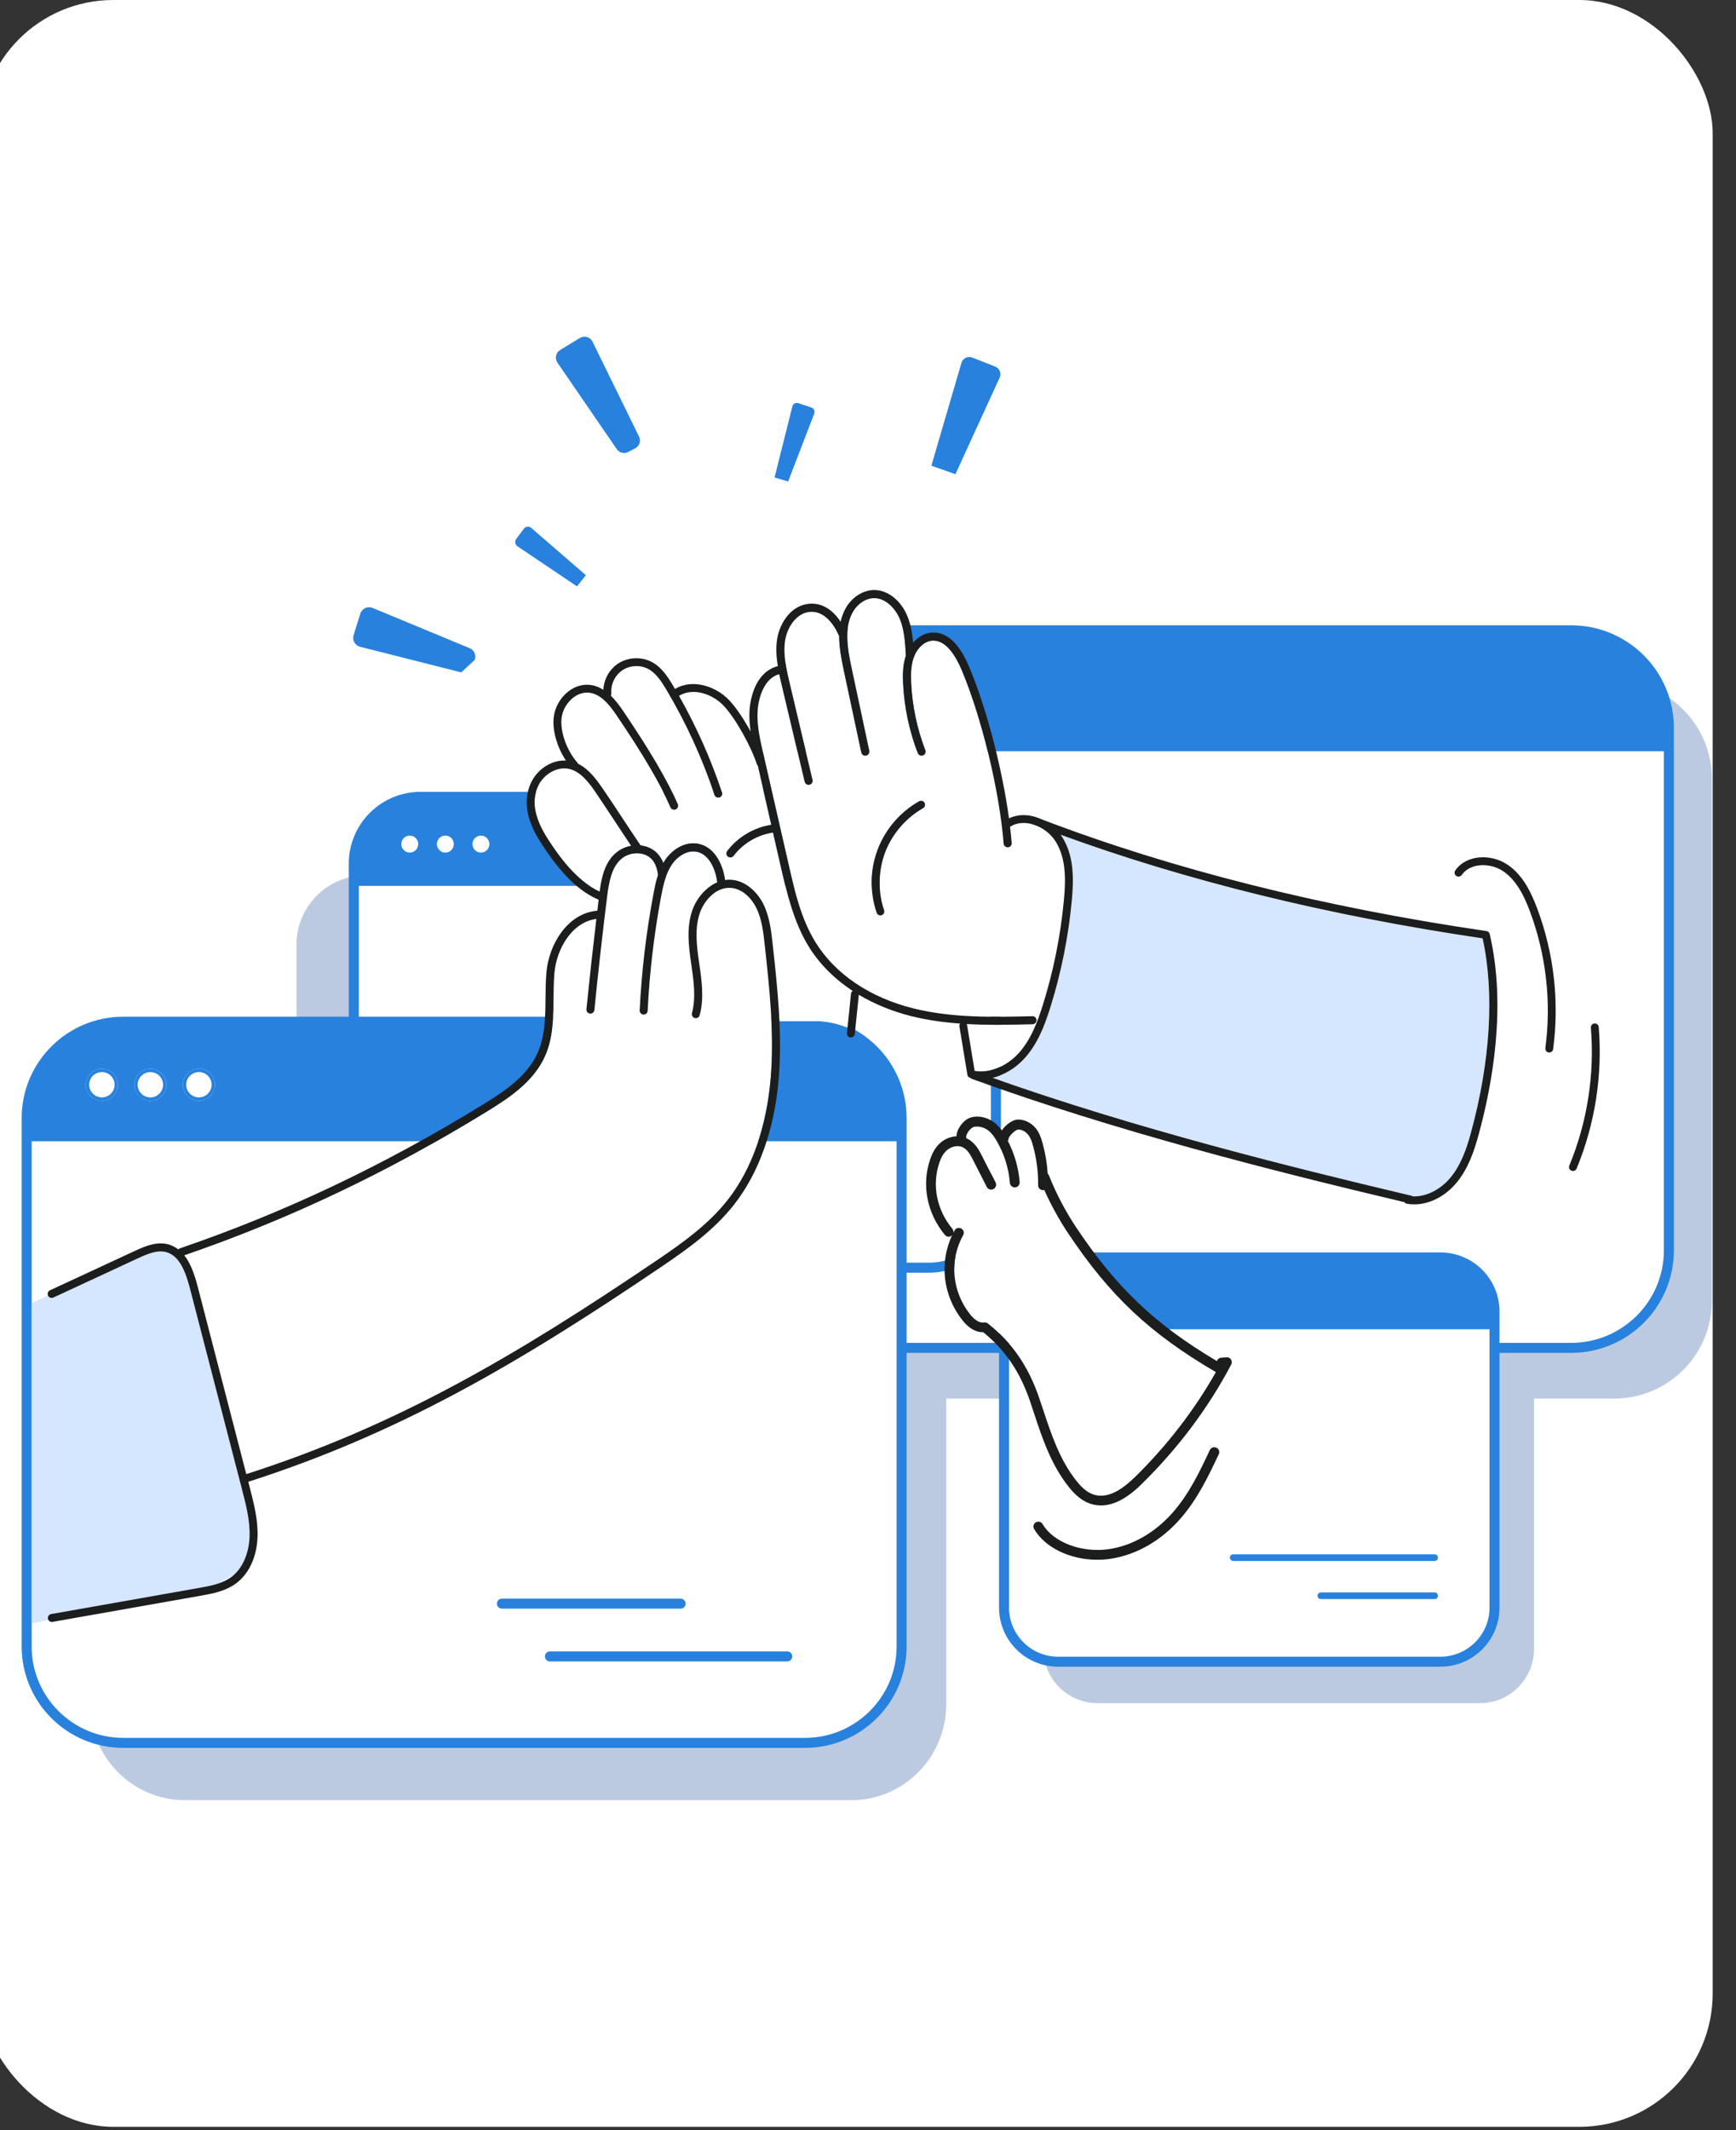 <svg width="521" height="639" viewBox="0 0 521 639" fill="none" xmlns="http://www.w3.org/2000/svg">
<rect x="0" y="0" width="521" height="639" fill="#333333" stroke="none"/>
<g clip-path="url(#clip0_643_136)">
<rect x="-6" width="520" height="638" rx="40" fill="white"/>
<path d="M279.52 139.692L288.54 108.862C288.95 107.472 290.46 106.732 291.81 107.262L298.68 109.972C299.99 110.492 300.6 112.002 300.01 113.292L286.74 142.252" fill="#2881DD"/>
<path d="M142.46 197.962C143 196.572 142.33 195.012 140.95 194.442L111.81 182.362C110.32 181.742 108.62 182.542 108.14 184.082L106.12 190.552C105.65 192.052 106.54 193.642 108.07 194.022L138.42 201.702" fill="#2881DD"/>
<path d="M174.02 101.383L168.11 104.993C166.8 105.793 166.43 107.523 167.3 108.793L185.09 134.723C185.86 135.843 187.33 136.203 188.53 135.583L190.62 134.493C191.91 133.823 192.42 132.243 191.78 130.943L177.82 102.493C177.13 101.083 175.37 100.573 174.02 101.393V101.383Z" fill="#2881DD"/>
<path d="M175.83 172.542L159.44 158.362C158.76 157.772 157.73 157.892 157.2 158.612L154.92 161.692C154.4 162.392 154.57 163.392 155.3 163.882L173.17 175.902" fill="#2881DD"/>
<path d="M232.45 143.243L237.8 121.913C238 121.133 238.82 120.683 239.58 120.933L243.52 122.253C244.27 122.503 244.66 123.333 244.37 124.063L236.53 144.433" fill="#2881DD"/>
<path d="M484.38 204.281H272.725C256.505 204.281 243.355 217.388 243.355 233.556V390.274C243.355 406.442 256.505 419.549 272.725 419.549H484.38C500.601 419.549 513.75 406.442 513.75 390.274V233.556C513.75 217.388 500.601 204.281 484.38 204.281Z" fill="#BCCAE1"/>
<path d="M444.109 389.646H329.443C320.458 389.646 313.174 396.907 313.174 405.863V494.704C313.174 503.66 320.458 510.92 329.443 510.92H444.109C453.094 510.92 460.378 503.66 460.378 494.704V405.863C460.378 396.907 453.094 389.646 444.109 389.646Z" fill="#BCCAE1"/>
<path d="M264.804 262.589H109.783C98.294 262.589 88.981 271.872 88.981 283.324V390.324C88.981 401.776 98.294 411.059 109.783 411.059H264.804C276.293 411.059 285.607 401.776 285.607 390.324V283.324C285.607 271.872 276.293 262.589 264.804 262.589Z" fill="#BCCAE1"/>
<path d="M255.602 324H55.398C39.714 324 27 336.928 27 352.876V511.124C27 527.072 39.714 540 55.398 540H255.602C271.286 540 284 527.072 284 511.124V352.876C284 336.928 271.286 324 255.602 324Z" fill="#BCCAE1"/>
<path d="M471.488 189.07H259.833C243.612 189.07 230.463 202.177 230.463 218.345V375.063C230.463 391.231 243.612 404.338 259.833 404.338H471.488C487.708 404.338 500.858 391.231 500.858 375.063V218.345C500.858 202.177 487.708 189.07 471.488 189.07Z" fill="white" stroke="#2881DD" stroke-width="3" stroke-miterlimit="10"/>
<path d="M432.259 377.204H317.593C308.608 377.204 301.324 384.464 301.324 393.42V482.261C301.324 491.217 308.608 498.478 317.593 498.478H432.259C441.244 498.478 448.528 491.217 448.528 482.261V393.42C448.528 384.464 441.244 377.204 432.259 377.204Z" fill="white" stroke="#2881DD" stroke-width="3" stroke-miterlimit="10"/>
<path d="M278.812 239.028H126.261C115.17 239.028 106.178 247.991 106.178 259.047V360.26C106.178 371.316 115.17 380.279 126.261 380.279H278.812C289.904 380.279 298.895 371.316 298.895 360.26V259.047C298.895 247.991 289.904 239.028 278.812 239.028Z" fill="white" stroke="#2881DD" stroke-width="3" stroke-miterlimit="10"/>
<path d="M241.573 306.49H37.016C20.991 306.49 8 319.439 8 335.411V493.906C8 509.879 20.991 522.828 37.016 522.828H241.573C257.598 522.828 270.589 509.879 270.589 493.906V335.411C270.589 319.439 257.598 306.49 241.573 306.49Z" fill="white" stroke="#2881DD" stroke-width="3" stroke-miterlimit="10"/>
<path d="M125.99 239.633H279.749C289.939 239.633 298.218 247.877 298.218 258.04V265.052C298.218 265.164 298.125 265.258 298.009 265.258H107.521V258.04C107.521 247.887 115.79 239.633 125.99 239.633Z" fill="#2881DD" stroke="#2881DD"/>
<path d="M126.012 253.209C126.012 254.898 124.651 256.262 122.978 256.262C121.306 256.262 119.945 254.898 119.945 253.209C119.945 251.52 121.306 250.156 122.978 250.156C124.651 250.156 126.012 251.52 126.012 253.209Z" fill="white" stroke="#2881DD"/>
<path d="M136.694 253.209C136.694 254.898 135.334 256.262 133.661 256.262C131.989 256.262 130.628 254.898 130.628 253.209C130.628 251.52 131.989 250.156 133.661 250.156C135.334 250.156 136.694 251.52 136.694 253.209Z" fill="white" stroke="#2881DD"/>
<path d="M147.367 253.209C147.367 254.898 146.006 256.262 144.334 256.262C142.661 256.262 141.301 254.898 141.301 253.209C141.301 251.52 142.661 250.156 144.334 250.156C146.006 250.156 147.367 251.52 147.367 253.209Z" fill="white" stroke="#2881DD"/>
<path d="M316.384 377.59H433.645C441.646 377.59 448.143 384.068 448.143 392.039V398.189C448.143 398.223 448.118 398.25 448.08 398.25H301.887V392.039C301.887 384.068 308.384 377.59 316.384 377.59Z" fill="#2881DD" stroke="#2881DD"/>
<path d="M315.852 388.537C315.852 389.887 314.833 390.925 313.642 390.925C312.451 390.925 311.433 389.887 311.433 388.537C311.433 387.188 312.451 386.149 313.642 386.149C314.833 386.149 315.852 387.188 315.852 388.537Z" fill="white" stroke="#2881DD"/>
<path d="M324.054 388.537C324.054 389.887 323.035 390.925 321.845 390.925C320.654 390.925 319.635 389.887 319.635 388.537C319.635 387.188 320.654 386.149 321.845 386.149C323.035 386.149 324.054 387.188 324.054 388.537Z" fill="white" stroke="#2881DD"/>
<path d="M332.256 388.537C332.256 389.887 331.238 390.925 330.047 390.925C328.856 390.925 327.837 389.887 327.837 388.537C327.837 387.188 328.856 386.149 330.047 386.149C331.238 386.149 332.256 387.188 332.256 388.537Z" fill="white" stroke="#2881DD"/>
<path d="M257.03 189.789H474.406C488.588 189.789 500.098 201.264 500.098 215.395V224.391C500.098 224.654 499.885 224.868 499.618 224.868H231.328V215.395C231.328 201.264 242.838 189.789 257.019 189.789H257.03Z" fill="#2881DD" stroke="#2881DD"/>
<path d="M257.759 208.372C257.759 210.743 255.772 212.692 253.288 212.692C250.804 212.692 248.816 210.743 248.816 208.372C248.816 206 250.804 204.052 253.288 204.052C255.772 204.052 257.759 206 257.759 208.372Z" fill="#2881DD" stroke="#2881DD"/>
<path d="M272.789 208.372C272.789 210.743 270.801 212.692 268.317 212.692C265.833 212.692 263.846 210.743 263.846 208.372C263.846 206 265.833 204.052 268.317 204.052C270.801 204.052 272.789 206 272.789 208.372Z" fill="#2881DD" stroke="#2881DD"/>
<path d="M287.817 208.372C287.817 210.743 285.83 212.692 283.345 212.692C280.861 212.692 278.874 210.743 278.874 208.372C278.874 206 280.861 204.052 283.345 204.052C285.83 204.052 287.817 206 287.817 208.372Z" fill="#2881DD" stroke="#2881DD"/>
<path d="M396.416 478.688H430.549" stroke="#2881DD" stroke-width="2" stroke-linecap="round" stroke-linejoin="round"/>
<path d="M370.11 467.261H430.549" stroke="#2881DD" stroke-width="2" stroke-linecap="round" stroke-linejoin="round"/>
<path d="M165.042 496.888H236.268" stroke="#2881DD" stroke-width="3" stroke-linecap="round" stroke-linejoin="round"/>
<path d="M150.629 481.057H204.262" stroke="#2881DD" stroke-width="3" stroke-linecap="round" stroke-linejoin="round"/>
<path d="M9.01 391.141L44.996 374.557L50.845 372.992L56.899 382.994L75.724 456.354L76 465.351C76 465.351 73.233 470.409 72.12 471.248C71.007 472.088 63.535 476.026 63.535 476.026L9.551 486.992L9.551 390.891L9.01 391.141Z" fill="#D5E6FF"/>
<path d="M305.722 315.913C309.38 311.882 311.381 306.542 312.997 301.39C316.186 291.199 318.301 280.644 319.292 270.007C319.854 263.961 319.959 257.676 316.957 252.648C315.738 250.612 313.799 248.939 311.61 247.911C311.558 247.89 311.517 247.879 311.464 247.859C311.433 247.848 311.412 247.817 311.371 247.807C310.641 247.485 309.88 247.235 309.109 247.069C307.525 246.737 305.232 246.654 303.127 247.994C303.325 249.666 303.502 251.297 303.627 252.866C303.679 253.531 303.179 254.112 302.512 254.164C302.48 254.164 302.449 254.164 302.418 254.164C301.793 254.164 301.261 253.687 301.209 253.053C299.948 237.221 294.653 215.312 288.619 200.976C286.92 196.935 284.075 192.156 280.125 192.156C280.083 192.156 280.052 192.156 280.01 192.156C277.446 192.219 275.372 194.442 274.455 196.623C273.319 199.314 273.319 202.451 273.465 205.173C273.83 211.988 275.258 218.678 277.696 225.046C277.936 225.669 277.623 226.365 276.998 226.604C276.373 226.843 275.674 226.531 275.435 225.908C272.902 219.301 271.422 212.362 271.047 205.298C270.901 202.597 270.911 199.501 271.881 196.613C271.881 196.571 271.86 196.54 271.85 196.509C271.651 192.78 271.443 188.926 269.973 185.518C268.712 182.599 265.951 179.576 262.626 179.431C260.145 179.316 257.561 180.885 256.049 183.43C253.267 188.084 254.288 194.39 255.58 200.436L260.875 225.233C261.01 225.887 260.593 226.531 259.937 226.666C259.853 226.687 259.77 226.698 259.687 226.698C259.124 226.698 258.624 226.303 258.499 225.742L253.204 200.945C252.485 197.558 251.849 194.099 251.849 190.785C250.223 187.232 247.357 183.098 242.938 183.555C239.051 183.95 236.341 188.032 235.674 191.866C234.913 196.218 236.028 200.914 237.008 205.059L243.855 233.949C244.012 234.603 243.605 235.247 242.949 235.403C242.855 235.424 242.761 235.434 242.667 235.434C242.115 235.434 241.615 235.06 241.489 234.499L234.642 205.609C234.382 204.519 234.111 203.386 233.871 202.223C229.4 203.449 227.993 208.902 227.597 211.292C226.784 216.091 227.972 221.275 229.014 225.835L236.622 259.12C238.477 267.243 240.395 275.637 244.804 282.743C250.682 292.217 261.073 299.219 274.059 302.47C285.784 305.4 298.009 305.109 309.839 304.828C310.526 304.787 311.068 305.337 311.079 306.013C311.1 306.678 310.568 307.238 309.891 307.249C306.337 307.332 302.751 307.415 299.145 307.415C296.144 307.415 293.121 307.353 290.109 307.176C290.172 307.29 290.224 307.405 290.245 307.54L292.496 321.221C296.936 321.99 302.043 319.954 305.722 315.902V315.913ZM276.998 242.436C271.87 245.334 267.733 250.155 265.638 255.65C263.543 261.145 263.428 267.482 265.336 273.05C265.544 273.663 265.211 274.339 264.596 274.546C264.471 274.588 264.345 274.609 264.21 274.609C263.72 274.609 263.262 274.297 263.095 273.809C260.99 267.648 261.115 260.896 263.428 254.819C265.752 248.731 270.151 243.61 275.831 240.389C276.394 240.067 277.123 240.265 277.446 240.836C277.769 241.408 277.571 242.124 276.998 242.446V242.436Z" fill="white"/>
<path d="M161.239 236.421C159.519 240.826 160.551 245.729 164.501 251.838C167.888 257.084 173.151 264.335 179.967 267.472C180.582 263.036 181.593 258.621 184.908 255.827C186.221 254.726 187.794 254.019 189.441 253.728C187.753 251.225 186.2 248.867 184.668 246.529C182.896 243.839 181.124 241.138 179.123 238.198C176.799 234.77 174.235 231.362 170.639 230.635C167.002 229.897 162.791 232.494 161.249 236.432L161.239 236.421Z" fill="white"/>
<path d="M318.292 250.414C318.542 250.746 318.781 251.089 318.99 251.453C322.346 257.063 322.252 263.794 321.658 270.235C320.657 281.029 318.5 291.749 315.259 302.096C313.56 307.508 311.444 313.129 307.484 317.502C304.764 320.494 301.324 322.52 297.822 323.34C340.012 338.248 384.89 349.56 423.535 358.702C423.702 358.744 423.848 358.816 423.984 358.92C427.892 359.055 432.155 356.998 435.187 353.425C438.491 349.529 440.19 344.418 441.42 339.941C447.298 318.489 448.549 297.785 444.953 281.527C398.605 274.702 356.041 264.241 318.292 250.435V250.414Z" fill="#D5E6FF"/>
<path d="M320.552 369.89C317.863 365.88 315.404 361.372 313.413 356.925C313.288 356.957 313.163 356.977 313.038 356.977H313.017C312.204 356.977 311.547 356.302 311.558 355.492C311.61 351.513 311.089 347.545 310.026 343.67C309.724 342.558 309.327 341.281 308.535 340.304C307.941 339.577 306.857 338.787 305.586 338.777C304.846 338.777 302.824 340.668 302.699 341.478C302.688 341.738 302.595 341.966 302.47 342.174C304.481 346.101 305.68 350.267 306.013 354.557C306.076 355.367 305.471 356.074 304.658 356.136C304.617 356.136 304.575 356.136 304.544 356.136C303.783 356.136 303.137 355.554 303.074 354.785C302.741 350.526 301.479 346.402 299.333 342.538C298.645 341.301 297.759 339.899 296.435 338.954C295.153 338.039 293.506 337.676 292.225 338.019C291.683 338.164 290.807 338.933 290.276 339.961C289.911 340.668 289.942 341.073 289.963 341.146C289.994 341.229 290.015 341.312 290.025 341.395C292.558 342.517 293.861 345.052 294.601 346.485L298.77 354.671C299.134 355.398 298.853 356.281 298.124 356.645C297.394 357.009 296.508 356.728 296.143 356.001L291.974 347.815C291.099 346.09 290.088 344.366 288.347 343.888C286.836 343.483 285.179 344.148 284.199 344.979C283.209 345.831 282.49 347.015 281.886 348.823C279.645 355.492 281.114 362.878 285.825 368.571C286.107 368.914 286.19 369.35 286.128 369.755C286.253 369.516 286.357 369.288 286.482 369.049C286.878 368.342 287.774 368.083 288.483 368.477C289.192 368.872 289.452 369.765 289.056 370.472C284.835 378.024 285.679 387.374 291.203 394.303C291.995 395.3 293.59 396.931 295.31 396.651C295.726 396.588 296.143 396.692 296.466 396.952C303.908 402.894 308.681 409.875 311.975 419.588C312.339 420.658 312.694 421.738 313.048 422.808C315.508 430.257 318.061 437.965 323.147 444.302C325.065 446.691 326.785 447.959 328.723 448.426C332.163 449.247 335.998 447.533 340.438 443.18C350.245 433.571 358.458 422.912 364.93 411.475C364.847 411.444 364.763 411.423 364.69 411.371C345.097 399.892 333.132 388.641 320.563 369.838L320.552 369.89Z" fill="white"/>
<path d="M34.89 325.397C34.89 327.77 32.959 329.696 30.575 329.696C28.19 329.696 26.26 327.77 26.26 325.397C26.26 323.024 28.19 321.098 30.575 321.098C32.959 321.098 34.89 323.024 34.89 325.397Z" fill="white" stroke="#2881DD"/>
<path d="M46.779 321.429C48.981 322.339 50.026 324.855 49.114 327.047C48.203 329.24 45.68 330.283 43.477 329.374C41.275 328.465 40.23 325.949 41.142 323.756C42.053 321.563 44.576 320.52 46.779 321.429Z" fill="white" stroke="#2881DD"/>
<path d="M61.345 321.422C63.548 322.332 64.592 324.848 63.681 327.041C62.77 329.233 60.246 330.277 58.044 329.367C55.841 328.458 54.797 325.942 55.708 323.749C56.619 321.556 59.143 320.513 61.345 321.422Z" fill="white" stroke="#2881DD"/>
<path d="M254.319 308.34L255.372 298.065C255.403 297.723 255.601 297.432 255.862 297.245C250.411 293.661 245.94 289.194 242.73 284.02C238.113 276.572 236.06 267.586 234.246 259.66L231.964 249.677C231.88 249.708 231.807 249.749 231.724 249.77C227.138 250.497 222.907 253.042 220.114 256.73C219.884 257.031 219.53 257.198 219.165 257.198C218.915 257.198 218.665 257.125 218.456 256.959C217.935 256.564 217.831 255.826 218.227 255.307C221.385 251.131 226.169 248.264 231.359 247.443C231.39 247.443 231.432 247.443 231.463 247.443L227.409 229.7C227.284 229.575 227.169 229.419 227.107 229.232C225.544 224.298 220.822 215.54 217.102 211.645C213.85 208.248 208.076 206.087 203.751 208.726C208.962 217.94 213.308 227.664 216.653 237.699C216.862 238.312 216.528 238.987 215.903 239.184C215.778 239.226 215.653 239.247 215.528 239.247C215.028 239.247 214.569 238.935 214.402 238.436C210.734 227.435 205.866 216.808 199.936 206.845C198.487 204.415 196.882 201.942 194.527 200.675C192.151 199.397 189.055 199.542 186.804 201.018C184.553 202.493 183.208 205.287 183.448 207.957C183.469 208.217 183.396 208.456 183.271 208.663C184.668 210.014 185.877 211.624 186.95 213.213C194.986 225.056 200.363 234.219 203.376 241.231C203.636 241.833 203.355 242.519 202.75 242.779C202.594 242.841 202.437 242.872 202.281 242.872C201.823 242.872 201.385 242.602 201.197 242.155C198.248 235.289 192.943 226.251 184.98 214.522C182.792 211.302 180.301 208.258 176.903 207.801C175.256 207.583 173.505 208.102 171.994 209.276C170.108 210.751 168.763 213.099 168.503 215.416C168.044 219.519 170.045 225.139 173.276 228.786C173.359 228.879 173.412 228.993 173.464 229.108C176.642 230.655 178.946 233.751 181.051 236.847C183.052 239.808 184.834 242.509 186.617 245.21C188.388 247.911 190.171 250.601 192.172 253.551C192.182 253.572 192.182 253.583 192.192 253.603C193.057 253.707 193.902 253.925 194.715 254.258C196.726 255.099 198.175 256.689 199.05 258.891C199.248 258.538 199.457 258.195 199.686 257.863C201.791 254.798 205.773 252.17 209.921 253.198C214.621 254.372 216.935 259.442 217.581 264.002C218.248 263.909 218.936 263.888 219.634 263.95C223.501 264.293 227.169 267.191 229.223 271.513C230.994 275.253 231.463 279.533 231.87 283.304C232.693 290.877 233.537 298.585 233.881 306.345H244.418C247.92 306.345 251.245 307.041 254.288 308.308L254.319 308.34Z" fill="white"/>
<path d="M269.212 341.84H9.312V332.035C9.312 318.143 20.614 306.876 34.556 306.876H244.449C247.606 306.876 250.633 307.465 253.426 308.524L253.425 308.524L254.117 308.812C263.245 312.602 269.671 321.577 269.671 332.046V341.385C269.671 341.637 269.469 341.84 269.212 341.84ZM25.259 325.397C25.259 328.324 27.642 330.696 30.574 330.696C33.506 330.696 35.889 328.324 35.889 325.397C35.889 322.47 33.506 320.098 30.574 320.098C27.642 320.098 25.259 322.47 25.259 325.397ZM39.819 325.397C39.819 328.324 42.202 330.696 45.134 330.696C48.066 330.696 50.449 328.324 50.449 325.397C50.449 322.47 48.066 320.098 45.134 320.098C42.202 320.098 39.819 322.47 39.819 325.397ZM54.379 325.397C54.379 328.324 56.762 330.696 59.694 330.696C62.626 330.696 65.009 328.324 65.009 325.397C65.009 322.47 62.626 320.098 59.694 320.098C56.762 320.098 54.379 322.47 54.379 325.397Z" fill="#2881DD" stroke="#2881DD"/>
<path d="M275.831 240.389C270.151 243.609 265.742 248.731 263.429 254.818C261.105 260.906 260.99 267.648 263.095 273.808C263.262 274.296 263.721 274.608 264.21 274.608C264.335 274.608 264.461 274.587 264.596 274.546C265.211 274.338 265.544 273.663 265.336 273.05C263.439 267.481 263.554 261.145 265.638 255.649C267.733 250.154 271.871 245.344 276.999 242.435C277.561 242.113 277.759 241.396 277.447 240.825C277.134 240.254 276.404 240.067 275.831 240.378V240.389Z" fill="#1C1D1D"/>
<path d="M452.238 259.265C447.548 256.2 440.201 256.21 436.751 261.114C436.376 261.644 436.501 262.381 437.043 262.755C437.574 263.129 438.314 263.004 438.689 262.464C441.316 258.735 447.256 258.828 450.956 261.238C455.198 264.002 457.522 269.061 459.065 273.164C464.005 286.264 465.641 300.527 463.786 314.406C463.703 315.05 464.151 315.642 464.797 315.725C464.849 315.725 464.901 315.725 464.953 315.725C465.537 315.725 466.048 315.299 466.121 314.707C468.028 300.444 466.35 285.786 461.264 272.323C459.586 267.887 457.053 262.391 452.238 259.254V259.265Z" fill="#1C1D1D"/>
<path d="M478.533 307.02C477.887 307.072 477.397 307.644 477.45 308.288C478.596 322.322 476.366 336.627 470.977 349.644C470.727 350.246 471.019 350.932 471.624 351.181C471.769 351.244 471.926 351.275 472.072 351.275C472.541 351.275 472.978 351.005 473.166 350.548C478.69 337.188 480.983 322.509 479.805 308.101C479.753 307.457 479.18 306.968 478.533 307.02Z" fill="#1C1D1D"/>
<path d="M368.11 407.175L366.505 407.289C365.89 407.33 365.39 407.746 365.212 408.297C346.63 397.275 335.103 386.325 323.023 368.26C319.792 363.429 316.874 357.861 314.8 352.584C314.717 352.376 314.581 352.189 314.425 352.044C314.227 348.958 313.716 345.894 312.882 342.892C312.465 341.385 311.934 339.806 310.84 338.456C309.526 336.835 307.577 335.859 305.628 335.838C305.628 335.838 305.608 335.838 305.597 335.838C303.857 335.838 301.814 337.417 300.657 339.1C300 338.196 299.198 337.303 298.177 336.565C296.175 335.131 293.601 334.602 291.465 335.183C289.682 335.672 288.286 337.386 287.629 338.705C287.264 339.453 287.077 340.18 287.056 340.855C285.368 340.949 283.648 341.603 282.303 342.756C280.459 344.336 279.604 346.444 279.114 347.899C276.55 355.534 278.218 363.969 283.575 370.452C283.867 370.805 284.284 370.982 284.711 370.982C285.044 370.982 285.378 370.867 285.649 370.649C285.701 370.608 285.732 370.545 285.774 370.493C281.824 378.814 282.991 388.725 288.922 396.153C290.787 398.49 292.955 399.705 295.102 399.643C301.814 405.139 306.17 411.61 309.203 420.555C309.568 421.614 309.922 422.684 310.266 423.765C312.809 431.463 315.446 439.42 320.855 446.172C322.314 447.99 324.649 450.504 328.047 451.315C328.839 451.502 329.641 451.595 330.454 451.595C334.238 451.595 338.208 449.518 342.513 445.3C353.55 434.486 362.638 422.373 369.517 409.304C369.767 408.837 369.736 408.265 369.444 407.819C369.152 407.372 368.631 407.112 368.11 407.154V407.175ZM340.439 443.233C335.999 447.585 332.163 449.299 328.724 448.479C326.786 448.011 325.066 446.744 323.148 444.354C318.062 438.018 315.519 430.309 313.049 422.861C312.695 421.781 312.34 420.711 311.976 419.641C308.682 409.928 303.909 402.947 296.467 397.004C296.144 396.745 295.727 396.641 295.31 396.703C293.591 396.984 291.996 395.353 291.204 394.355C285.67 387.426 284.836 378.066 289.057 370.525C289.453 369.818 289.203 368.925 288.484 368.53C287.775 368.135 286.879 368.385 286.483 369.101C286.358 369.33 286.243 369.569 286.128 369.808C286.201 369.403 286.118 368.966 285.826 368.623C281.115 362.931 279.646 355.545 281.887 348.875C282.491 347.068 283.21 345.883 284.2 345.032C285.18 344.19 286.837 343.525 288.348 343.941C290.089 344.408 291.1 346.143 291.975 347.868L296.144 356.054C296.509 356.781 297.405 357.061 298.124 356.698C298.854 356.334 299.135 355.441 298.771 354.724L294.602 346.538C293.872 345.104 292.569 342.58 290.026 341.448C290.005 341.364 289.995 341.281 289.964 341.198C289.933 341.126 289.912 340.72 290.276 340.014C290.798 338.986 291.673 338.217 292.225 338.071C293.507 337.718 295.154 338.092 296.436 339.006C297.76 339.952 298.646 341.354 299.333 342.59C301.48 346.455 302.731 350.579 303.075 354.838C303.137 355.607 303.784 356.189 304.545 356.189C304.586 356.189 304.617 356.189 304.659 356.189C305.472 356.126 306.077 355.42 306.014 354.61C305.681 350.319 304.482 346.153 302.47 342.227C302.596 342.019 302.689 341.79 302.7 341.531C302.825 340.72 304.836 338.83 305.587 338.83C306.858 338.84 307.953 339.63 308.536 340.357C309.328 341.333 309.724 342.601 310.027 343.723C311.09 347.597 311.611 351.566 311.559 355.545C311.559 356.355 312.205 357.02 313.018 357.03H313.039C313.174 357.03 313.299 357.009 313.414 356.978C315.394 361.424 317.864 365.922 320.553 369.943C333.122 388.746 345.087 399.996 364.681 411.475C364.764 411.517 364.848 411.548 364.921 411.579C358.448 423.017 350.236 433.675 340.428 443.284L340.439 443.233Z" fill="#1C1D1D"/>
<path d="M365.056 434.278C364.316 433.935 363.441 434.247 363.097 434.984C360.064 441.394 356.937 448.022 352.07 453.6C346.703 459.75 339.824 463.698 332.695 464.726C324.587 465.879 316.072 462.648 312.893 457.194C312.486 456.488 311.58 456.259 310.881 456.665C310.173 457.07 309.943 457.974 310.35 458.67C313.654 464.321 321.251 467.894 329.308 467.894C330.569 467.894 331.851 467.811 333.122 467.624C340.96 466.502 348.474 462.202 354.3 455.522C359.439 449.632 362.659 442.817 365.775 436.231C366.119 435.493 365.807 434.621 365.067 434.278H365.056Z" fill="#1C1D1D"/>
<path d="M182.197 268.926C180.79 280.187 179.508 291.646 178.372 302.969C178.309 303.582 177.788 304.049 177.184 304.049C177.142 304.049 177.1 304.049 177.059 304.049C176.402 303.987 175.923 303.395 175.985 302.741C176.882 293.744 177.882 284.665 178.966 275.658C171.608 276.614 166.991 284.686 166.376 291.926C166.167 294.378 166.147 296.933 166.115 299.406C166.053 305.213 166.001 311.207 163.624 316.64C160.3 324.255 153.254 329.044 146.323 333.303C116.62 351.566 86.833 365.715 55.285 376.57C57.286 379.084 58.443 382.575 59.319 385.941L73.899 442.204C118.955 427.754 154.64 406.842 197.445 377.848C204.897 372.8 212.651 367.263 218.414 359.908C225.616 350.724 230.066 338.102 231.296 323.393C232.401 310.127 230.931 296.632 229.514 283.595C229.107 279.834 228.68 275.949 227.075 272.562C225.751 269.768 223.052 266.672 219.446 266.361C214.964 265.955 211.181 270.121 209.899 274.235C208.503 278.681 209.034 283.491 209.816 288.862L209.837 288.997C210.577 294.118 211.348 299.406 209.983 304.517C209.816 305.151 209.159 305.535 208.513 305.369C207.877 305.203 207.492 304.548 207.658 303.904C208.899 299.271 208.169 294.222 207.46 289.34L207.44 289.205C206.616 283.543 206.064 278.453 207.606 273.528C208.753 269.882 211.598 266.215 215.267 264.698C214.808 261.011 212.995 256.471 209.347 255.557C206.335 254.809 203.26 256.938 201.676 259.245C199.821 261.945 199.07 265.342 198.403 268.875C196.277 280.167 194.922 291.729 194.36 303.218C194.328 303.862 193.797 304.351 193.161 304.351C193.14 304.351 193.119 304.351 193.099 304.351C192.442 304.32 191.931 303.759 191.962 303.094C192.536 291.49 193.901 279.834 196.048 268.428C196.434 266.381 196.851 264.376 197.486 262.486C197.122 259.38 195.881 257.364 193.797 256.492C191.41 255.494 188.45 255.951 186.449 257.645C183.51 260.128 182.728 264.584 182.186 268.937L182.197 268.926Z" fill="white"/>
<path d="M446.089 279.294C396.864 272.094 351.924 260.802 312.496 245.739C311.558 245.313 310.589 244.981 309.599 244.773C307.17 244.264 304.815 244.524 302.814 245.49C300.761 230.489 296.092 212.476 290.86 200.051C287.941 193.112 284.273 189.642 279.958 189.746C277.748 189.798 275.633 190.941 274.038 192.779C273.798 190.027 273.34 187.18 272.204 184.552C270.297 180.137 266.576 177.176 262.74 177C259.374 176.854 255.935 178.88 253.965 182.173C253.152 183.534 252.61 184.988 252.276 186.515C249.692 182.609 246.43 180.76 242.698 181.134C237.373 181.674 234.079 186.858 233.277 191.439C232.787 194.244 232.985 197.08 233.433 199.823C229.202 200.882 226.221 204.861 225.199 210.886C224.72 213.733 224.866 216.631 225.272 219.436C223.271 215.79 220.926 212.226 218.811 210.014C214.934 205.962 207.951 203.438 202.573 206.679C202.375 206.336 202.177 205.983 201.968 205.64C200.353 202.929 198.539 200.155 195.652 198.597C192.536 196.924 188.461 197.111 185.501 199.054C182.896 200.768 181.218 203.812 181.072 206.918C179.915 206.18 178.643 205.661 177.226 205.474C174.943 205.162 172.567 205.858 170.556 207.427C168.148 209.307 166.512 212.195 166.178 215.166C165.73 219.166 167.2 224.183 169.847 228.152C165.407 227.902 160.842 230.946 159.039 235.548C156.381 242.342 159.748 248.814 162.52 253.094C166.157 258.714 171.869 266.568 179.498 269.83C179.55 269.851 179.613 269.851 179.665 269.861C179.529 270.983 179.394 272.105 179.258 273.237C179.175 273.237 179.091 273.206 179.008 273.216C170.201 274.12 164.698 283.418 163.99 291.708C163.771 294.242 163.75 296.85 163.719 299.364C163.656 305.181 163.604 310.687 161.426 315.674C158.382 322.655 151.671 327.205 145.073 331.256C115.359 349.529 85.562 363.668 53.993 374.482C53.806 374.544 53.649 374.669 53.524 374.804C52.722 374.181 51.815 373.692 50.783 373.37C47.281 372.3 43.852 373.672 40.35 375.303L15.004 387.062C14.399 387.343 14.139 388.049 14.42 388.652C14.701 389.254 15.41 389.504 16.015 389.233L41.361 377.474C44.426 376.051 47.396 374.846 50.085 375.666C54.014 376.861 55.796 381.837 57.016 386.532L72.649 446.858C73.837 451.46 75.077 456.217 74.9 460.986C74.713 466.086 72.712 470.574 69.554 472.974C66.76 475.104 63.008 475.768 59.705 476.35L15.358 484.183C14.701 484.297 14.274 484.92 14.389 485.565C14.493 486.146 14.993 486.551 15.566 486.551C15.639 486.551 15.702 486.551 15.775 486.531L60.121 478.698C63.696 478.064 67.751 477.347 71.002 474.865C74.786 471.987 77.079 466.959 77.287 461.058C77.475 455.937 76.193 451.013 74.963 446.245L74.515 444.499C119.904 429.956 155.777 408.94 198.8 379.801C206.408 374.648 214.329 368.987 220.311 361.351C227.805 351.804 232.433 338.736 233.694 323.569C234.819 310.074 233.339 296.465 231.901 283.314C231.484 279.543 231.026 275.263 229.254 271.523C227.201 267.202 223.532 264.303 219.665 263.96C218.967 263.898 218.279 263.919 217.612 264.012C216.966 259.452 214.642 254.382 209.952 253.208C205.804 252.17 201.822 254.798 199.717 257.873C199.488 258.205 199.279 258.558 199.081 258.901C198.206 256.699 196.757 255.109 194.746 254.268C193.933 253.925 193.078 253.707 192.223 253.614C192.223 253.593 192.223 253.582 192.203 253.562C190.202 250.611 188.43 247.91 186.648 245.22C184.865 242.519 183.094 239.818 181.082 236.857C178.977 233.751 176.673 230.655 173.495 229.118C173.443 229.004 173.39 228.889 173.307 228.796C170.087 225.16 168.075 219.529 168.534 215.426C168.794 213.109 170.128 210.751 172.025 209.287C173.536 208.113 175.277 207.593 176.934 207.811C180.332 208.268 182.823 211.312 185.011 214.533C192.963 226.251 198.268 235.289 201.228 242.166C201.416 242.612 201.854 242.882 202.312 242.882C202.469 242.882 202.625 242.851 202.781 242.789C203.386 242.529 203.657 241.844 203.407 241.241C200.395 234.229 195.017 225.066 186.981 213.224C185.908 211.634 184.699 210.024 183.302 208.674C183.427 208.466 183.51 208.227 183.479 207.967C183.24 205.297 184.584 202.503 186.835 201.028C189.086 199.553 192.182 199.407 194.558 200.685C196.914 201.952 198.519 204.425 199.967 206.856C205.897 216.818 210.765 227.456 214.433 238.447C214.6 238.945 215.059 239.257 215.559 239.257C215.684 239.257 215.809 239.236 215.934 239.195C216.549 238.987 216.893 238.322 216.684 237.709C213.339 227.674 209.003 217.95 203.782 208.736C208.117 206.097 213.891 208.268 217.133 211.655C220.853 215.551 225.575 224.308 227.138 229.243C227.201 229.43 227.305 229.575 227.44 229.71L231.495 247.453C231.495 247.453 231.432 247.453 231.39 247.453C226.21 248.284 221.427 251.152 218.258 255.317C217.862 255.837 217.966 256.574 218.488 256.969C218.696 257.125 218.946 257.208 219.196 257.208C219.551 257.208 219.905 257.042 220.145 256.74C222.938 253.053 227.18 250.507 231.755 249.78C231.838 249.77 231.911 249.718 231.995 249.687L234.277 259.67C236.091 267.596 238.144 276.582 242.761 284.031C245.971 289.204 250.453 293.671 255.893 297.255C255.632 297.442 255.434 297.733 255.403 298.076L254.184 309.918C254.121 310.562 254.59 311.144 255.236 311.207C255.278 311.207 255.32 311.207 255.361 311.207C255.956 311.207 256.477 310.76 256.539 310.147L257.748 298.408C262.407 301.192 267.701 303.363 273.486 304.818C278.332 306.033 283.241 306.698 288.15 307.051C287.973 307.301 287.889 307.612 287.941 307.934L290.328 322.405C290.401 322.873 290.745 323.247 291.204 323.361C291.235 323.361 291.266 323.361 291.297 323.382C291.412 323.506 291.558 323.6 291.725 323.662C334.998 339.359 381.492 351.15 421.482 360.624C421.659 360.873 421.919 361.05 422.242 361.102C422.951 361.226 423.681 361.289 424.41 361.289C428.923 361.289 433.592 358.972 437.011 354.931C440.606 350.682 442.42 345.28 443.712 340.543C448.017 324.857 452.092 301.66 447.089 280.197C446.974 279.73 446.589 279.366 446.109 279.294H446.089ZM193.808 256.491C195.892 257.364 197.132 259.379 197.497 262.485C196.861 264.386 196.444 266.391 196.059 268.427C193.922 279.834 192.547 291.489 191.973 303.093C191.942 303.748 192.453 304.309 193.109 304.35C193.13 304.35 193.151 304.35 193.172 304.35C193.808 304.35 194.339 303.852 194.37 303.218C194.933 291.728 196.299 280.177 198.414 268.874C199.081 265.342 199.832 261.945 201.687 259.244C203.271 256.938 206.346 254.798 209.358 255.556C213.005 256.47 214.819 261.01 215.277 264.698C211.609 266.225 208.764 269.882 207.617 273.528C206.075 278.452 206.627 283.542 207.45 289.204L207.471 289.339C208.18 294.222 208.909 299.27 207.669 303.904C207.502 304.537 207.878 305.192 208.524 305.368C209.17 305.545 209.816 305.161 209.993 304.516C211.359 299.405 210.587 294.118 209.848 288.996L209.827 288.861C209.045 283.49 208.513 278.681 209.91 274.234C211.202 270.121 214.975 265.955 219.457 266.36C223.063 266.682 225.762 269.767 227.086 272.562C228.691 275.949 229.108 279.834 229.525 283.594C230.942 296.632 232.422 310.126 231.307 323.392C230.077 338.092 225.627 350.724 218.425 359.907C212.651 367.262 204.897 372.809 197.455 377.848C154.651 406.842 118.966 427.753 73.91 442.204L59.329 385.94C58.454 382.574 57.297 379.084 55.296 376.57C86.844 365.725 116.631 351.565 146.334 333.303C153.265 329.043 160.3 324.244 163.635 316.64C166.012 311.207 166.064 305.202 166.126 299.405C166.147 296.933 166.178 294.377 166.387 291.926C167.002 284.685 171.619 276.613 178.977 275.658C177.903 284.664 176.903 293.744 175.996 302.74C175.934 303.395 176.413 303.987 177.07 304.049C177.111 304.049 177.153 304.049 177.195 304.049C177.799 304.049 178.32 303.592 178.383 302.969C179.519 291.645 180.801 280.197 182.208 268.926C182.75 264.573 183.531 260.117 186.47 257.634C188.471 255.941 191.431 255.483 193.818 256.481L193.808 256.491ZM179.112 238.187C181.113 241.137 182.885 243.828 184.657 246.518C186.199 248.856 187.752 251.214 189.43 253.717C187.784 254.008 186.21 254.704 184.897 255.816C181.582 258.6 180.571 263.025 179.957 267.461C173.14 264.324 167.877 257.073 164.49 251.827C160.54 245.718 159.508 240.826 161.228 236.41C162.76 232.473 166.981 229.876 170.618 230.614C174.214 231.341 176.778 234.748 179.102 238.176L179.112 238.187ZM292.496 321.231L290.245 307.55C290.224 307.415 290.172 307.301 290.109 307.186C293.121 307.352 296.144 307.425 299.145 307.425C302.751 307.425 306.337 307.342 309.891 307.259C310.558 307.238 311.089 306.688 311.079 306.023C311.058 305.358 310.516 304.807 309.839 304.839C298.009 305.119 285.784 305.41 274.059 302.48C261.073 299.229 250.682 292.227 244.804 282.753C240.395 275.647 238.477 267.253 236.622 259.13L229.014 225.846C227.972 221.275 226.794 216.101 227.597 211.302C228.003 208.913 229.4 203.459 233.871 202.233C234.111 203.386 234.381 204.518 234.642 205.619L241.489 234.509C241.625 235.07 242.115 235.444 242.667 235.444C242.761 235.444 242.855 235.444 242.949 235.413C243.605 235.257 244.001 234.603 243.855 233.959L237.008 205.069C236.028 200.924 234.913 196.228 235.674 191.876C236.341 188.042 239.051 183.96 242.938 183.565C247.357 183.108 250.223 187.242 251.849 190.795C251.849 194.099 252.485 197.568 253.204 200.955L258.499 225.752C258.624 226.323 259.124 226.708 259.687 226.708C259.77 226.708 259.853 226.708 259.937 226.677C260.593 226.542 261.01 225.897 260.875 225.243L255.58 200.446C254.288 194.4 253.267 188.105 256.049 183.44C257.571 180.895 260.145 179.327 262.626 179.441C265.95 179.597 268.712 182.609 269.973 185.528C271.453 188.936 271.651 192.79 271.849 196.519C271.849 196.561 271.87 196.592 271.881 196.623C270.901 199.511 270.901 202.607 271.047 205.308C271.433 212.372 272.902 219.301 275.435 225.918C275.674 226.542 276.373 226.853 276.998 226.614C277.623 226.375 277.936 225.679 277.696 225.056C275.258 218.678 273.83 211.998 273.465 205.183C273.319 202.461 273.319 199.324 274.455 196.634C275.372 194.452 277.457 192.229 280.01 192.167C280.052 192.167 280.083 192.167 280.125 192.167C284.075 192.167 286.92 196.956 288.619 200.986C294.653 215.322 299.948 237.231 301.209 253.063C301.261 253.697 301.793 254.175 302.418 254.175C302.449 254.175 302.48 254.175 302.512 254.175C303.179 254.123 303.679 253.541 303.627 252.876C303.502 251.307 303.325 249.676 303.127 248.004C305.232 246.674 307.525 246.747 309.109 247.079C309.88 247.246 310.641 247.495 311.371 247.817C311.402 247.838 311.423 247.858 311.464 247.869C311.517 247.89 311.558 247.9 311.61 247.921C313.809 248.939 315.738 250.622 316.957 252.658C319.969 257.686 319.865 263.971 319.292 270.017C318.301 280.644 316.186 291.199 312.996 301.4C311.381 306.563 309.38 311.892 305.722 315.923C302.043 319.974 296.936 322 292.496 321.242V321.231ZM441.419 339.92C440.19 344.408 438.491 349.508 435.187 353.404C432.154 356.978 427.891 359.035 423.983 358.899C423.858 358.796 423.702 358.723 423.535 358.681C384.889 349.54 340.011 338.237 297.822 323.319C301.324 322.499 304.763 320.473 307.483 317.481C311.454 313.108 313.57 307.498 315.258 302.075C318.499 291.728 320.646 281.008 321.657 270.214C322.262 263.773 322.356 257.042 318.989 251.432C318.781 251.079 318.541 250.736 318.291 250.393C356.04 264.199 398.605 274.65 444.953 281.486C448.548 297.743 447.308 318.447 441.419 339.899V339.92Z" fill="#1C1D1D"/>
</g>
<defs>
<clipPath id="clip0_643_136">
<rect width="521" height="639" fill="white"/>
</clipPath>
</defs>
</svg>
